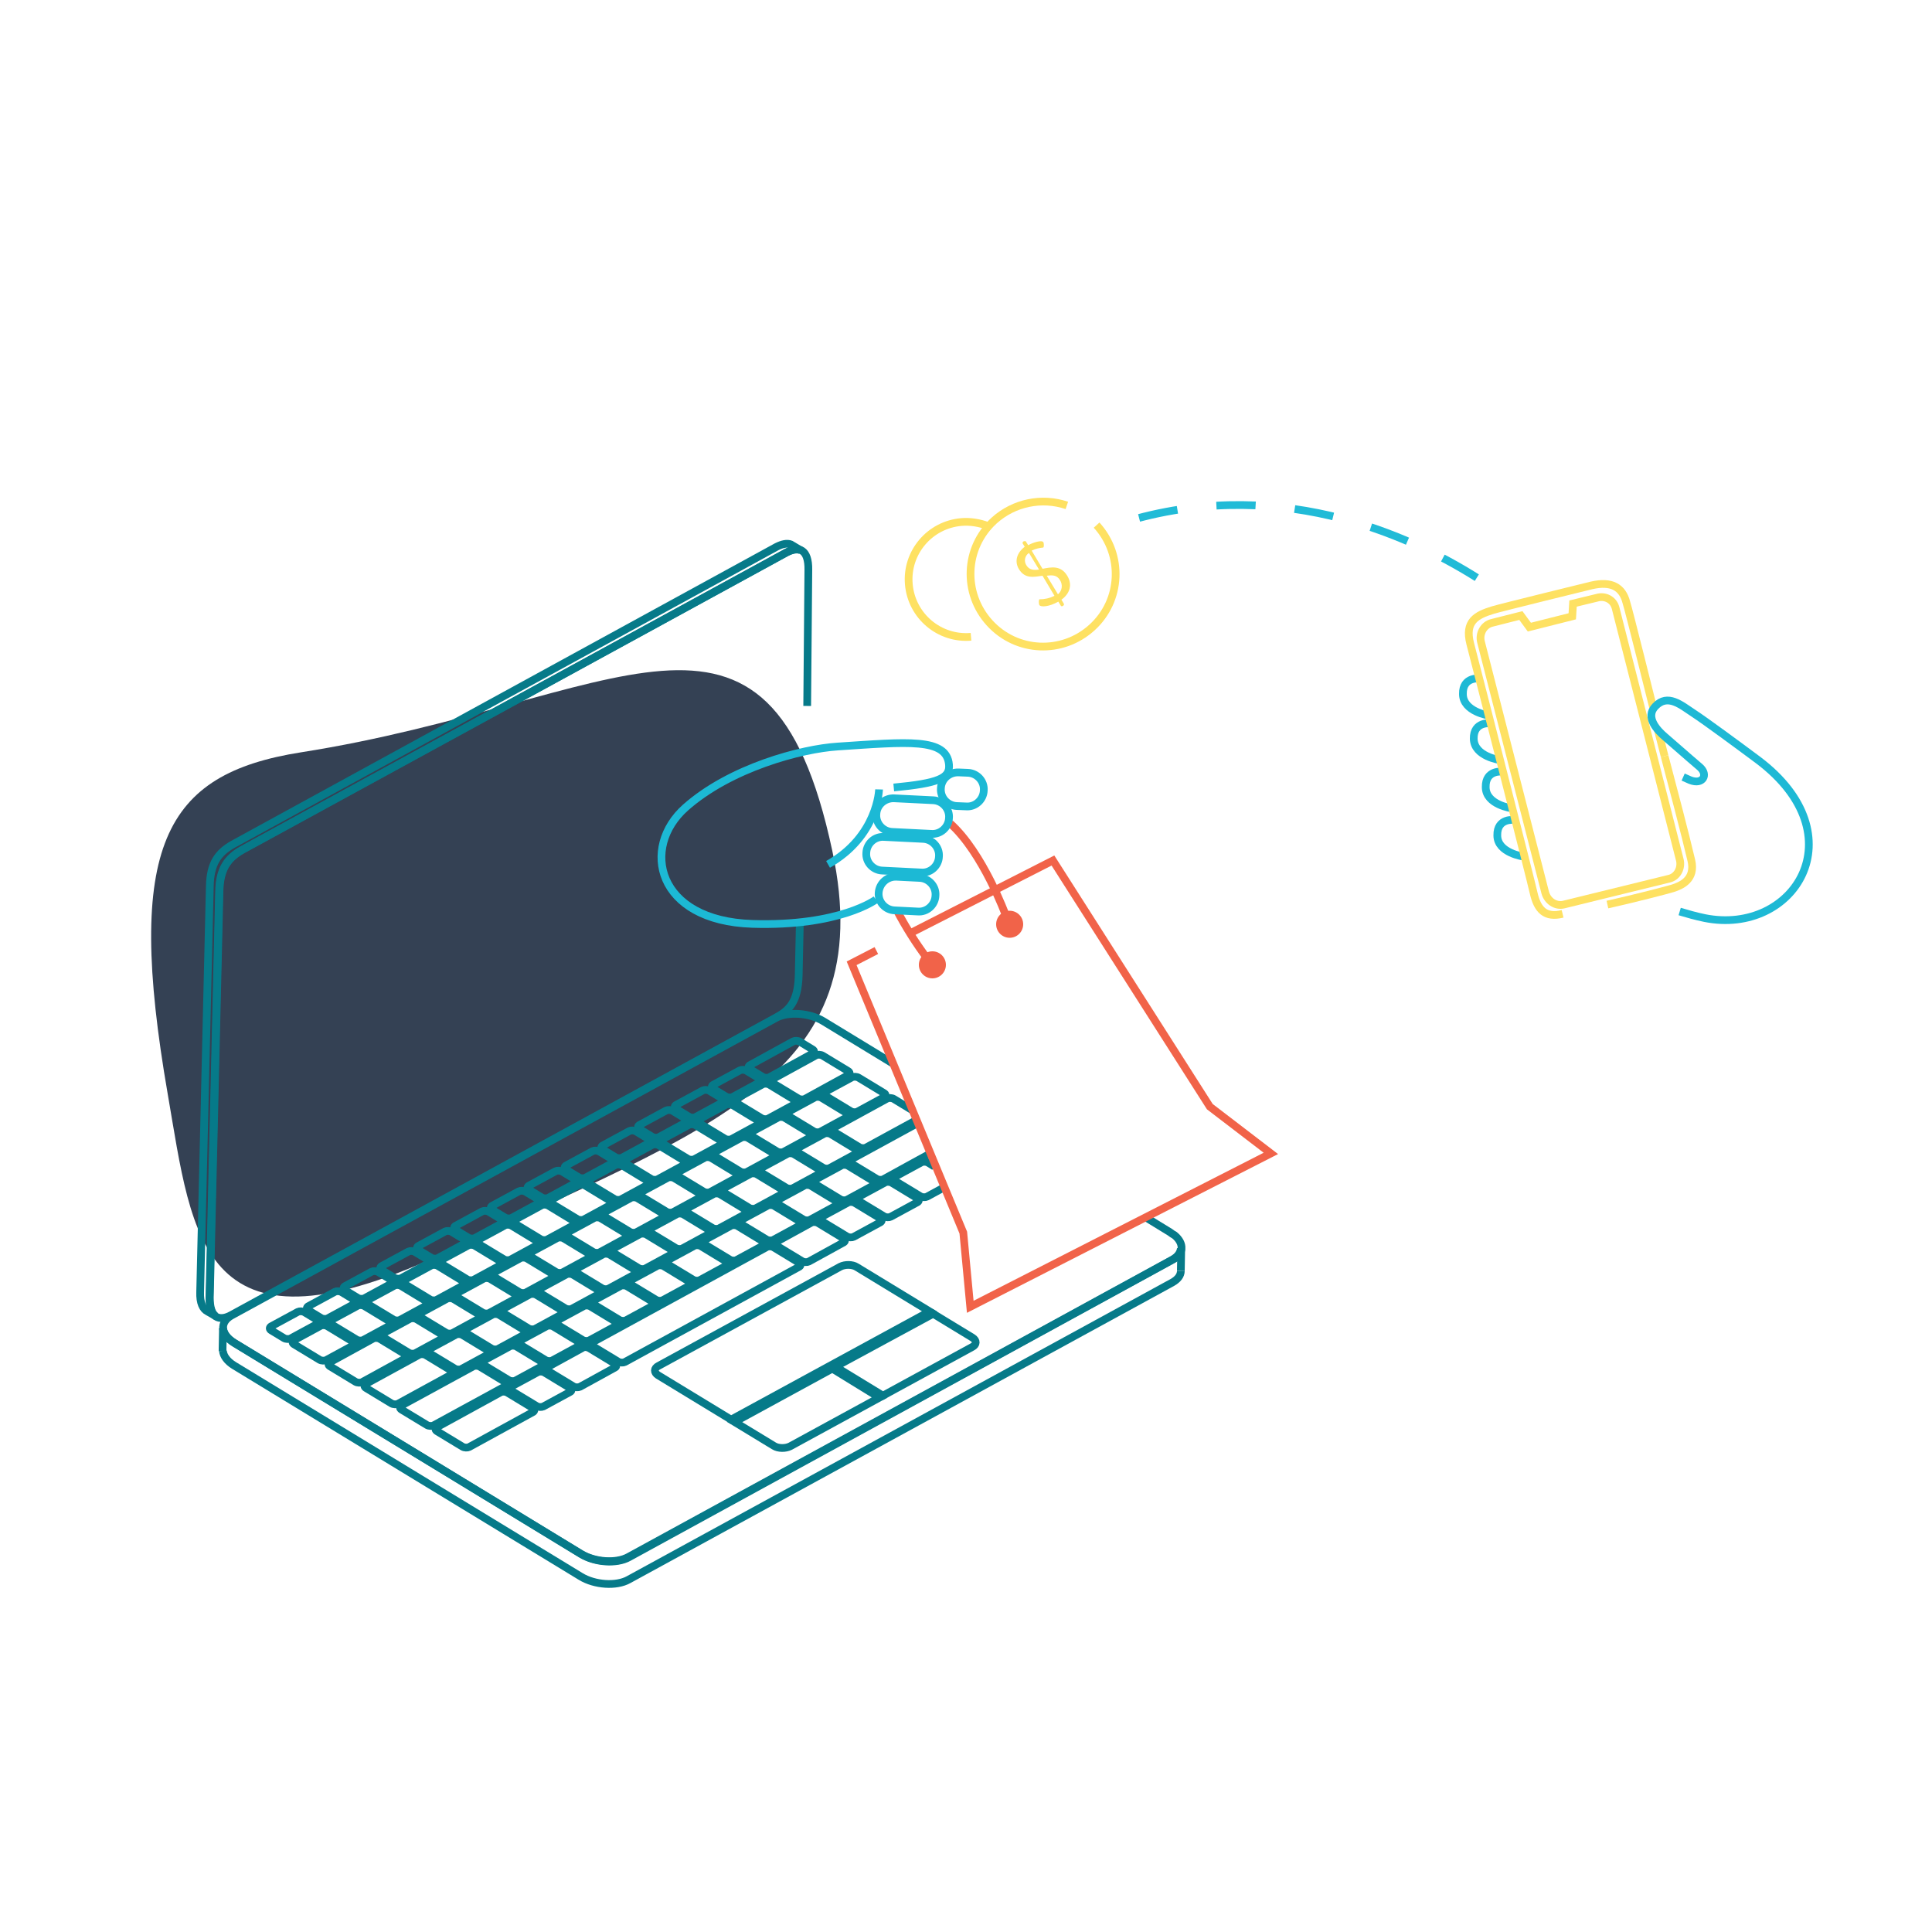 <?xml version="1.0" encoding="utf-8"?>
<!-- Generator: Adobe Illustrator 25.0.1, SVG Export Plug-In . SVG Version: 6.00 Build 0)  -->
<svg version="1.1" id="Layer_1" xmlns="http://www.w3.org/2000/svg" xmlns:xlink="http://www.w3.org/1999/xlink" x="0px" y="0px"
	 viewBox="0 0 500 500" style="enable-background:new 0 0 500 500;" xml:space="preserve">
<style type="text/css">
	.st0{fill:#344154;}
	.st1{fill:none;stroke:#067A89;stroke-width:2;stroke-miterlimit:10;}
	.st2{fill:none;stroke:#FEE162;stroke-width:2;stroke-miterlimit:10;}
	.st3{fill:#FEE162;}
	.st4{fill:none;stroke:#21BBD7;stroke-width:2;stroke-miterlimit:10;stroke-dasharray:10.15,10.15;}
	.st5{fill:none;stroke:#F16349;stroke-width:2;stroke-miterlimit:10;}
	.st6{fill:#F16349;}
	.st7{fill:none;stroke:#1CB9D5;stroke-width:2;stroke-miterlimit:10;}
	.st8{fill:none;stroke:#1EB9D5;stroke-width:2;}
</style>
<path class="st0" d="M117.1,323.3c-65.3,31.2-67.2-2.7-73.7-40.2c-11.1-64.1-1-82.8,34.5-88.4c82-12.9,121-51.8,137.5,25.5
	C228,279.1,182.4,292.1,117.1,323.3z"/>
<g>
	<g>
		<g>
			<g>
				<g>
					<path class="st1" d="M207.2,142.4c0,0-2.3-1.4-2.5-1.5l0,0v0c-1-0.4-2.3-0.1-3.7,0.6L60.3,218.5c-3.9,2.2-5.9,5-6,10.9
						l-2.5,105c-0.1,2.8,0.7,4.4,1.9,5l2.1,1.2c-1-0.7-1.5-2.3-1.5-4.8l2.5-105c0.1-5.9,2.1-8.7,6-10.9L203.5,143
						C204.9,142.3,206.2,142,207.2,142.4L207.2,142.4"/>
					<polygon class="st1" points="56.2,340.9 56.2,340.9 56.2,340.9 					"/>
				</g>
			</g>
			<path class="st1" d="M57.7,343.7c0.1,1.3,1.1,2.7,2.9,3.8l89.7,54.6c3.6,2.2,9.2,2.6,12.4,0.8l140.7-76.9
				c1.4-0.8,2.1-1.8,2.2-2.9l0,0"/>
			<path class="st1" d="M57.6,349.7l0-0.2c0-0.2,0-0.4,0-0.5l0.1-5.2l0-0.1"/>
			<path class="st1" d="M305.6,328.9L305.6,328.9c0,1.2-0.8,2.2-2.2,3l-140.7,76.9c-3.2,1.8-8.8,1.4-12.4-0.8l-89.7-54.6
				c-1.8-1.1-2.8-2.5-2.9-3.8"/>
			<line class="st1" x1="305.7" y1="323.2" x2="305.6" y2="328.9"/>
			<path class="st1" d="M296.6,315.1l6.2,3.8c0.4,0.3,0.8,0.6,1.2,0.8c0,0,0,0,0,0c2.5,2.1,2.4,4.8-0.5,6.3L162.8,403
				c-3.2,1.8-8.8,1.4-12.4-0.8l-36.6-22.3l0,0l-53.1-32.3c-3.6-2.2-4-5.4-0.7-7.2l140.7-76.9c3.2-1.8,8.8-1.4,12.4,0.8l17.9,10.9"/>
			<path class="st1" d="M240.6,339.4l-18.9-11.5c-1.1-0.7-3-0.7-4.2-0.1l-47.1,25.7c-1.2,0.6-1.2,1.7-0.1,2.4l18.9,11.5L240.6,339.4
				z"/>
			<g>
				<path class="st1" d="M215.4,354.2L190.1,368l10.2,6.2c1.1,0.7,3,0.7,4.2,0.1l23.1-12.6L215.4,354.2z"/>
				<path class="st1" d="M216.2,353.7l12.3,7.5l23.1-12.6c1.2-0.6,1.2-1.7,0.1-2.4l-10.2-6.2L216.2,353.7z"/>
			</g>
		</g>
	</g>
	<g>
		<g>
			<g>
				<path class="st1" d="M207,238.7l-0.3,13.8c-0.2,6.9-2.5,9-6,10.9L59.9,340.3c-3.2,1.8-5.8,0.7-5.7-4.5l2.5-105
					c0.1-5.9,2.1-8.7,6-10.9L203.5,143c3.2-1.8,5.8-0.9,5.7,4.5l-0.3,35.2"/>
			</g>
			<g>
				<g>
					<g>
						<path class="st1" d="M91.4,348.2l-7,3.8c-0.4,0.2-1.2,0.2-1.7-0.1l-6.6-4c-0.5-0.3-0.5-0.7-0.1-1l7-3.8
							c0.4-0.2,1.2-0.2,1.7,0.1l6.6,4C91.8,347.6,91.9,348,91.4,348.2z"/>
						<path class="st1" d="M101,343l-7,3.8c-0.4,0.2-1.2,0.2-1.7-0.1l-6.6-4c-0.5-0.3-0.5-0.7-0.1-1l7-3.8c0.4-0.2,1.2-0.2,1.7,0.1
							l6.6,4C101.4,342.4,101.4,342.8,101,343z"/>
						<path class="st1" d="M110.5,337.8l-7,3.8c-0.4,0.2-1.2,0.2-1.7-0.1l-6.6-4c-0.5-0.3-0.5-0.7-0.1-1l7-3.8
							c0.4-0.2,1.2-0.2,1.7,0.1l6.6,4C110.9,337.2,110.9,337.6,110.5,337.8z"/>
						<path class="st1" d="M120,332.6l-7,3.8c-0.4,0.2-1.2,0.2-1.7-0.1l-6.6-4c-0.5-0.3-0.5-0.7-0.1-1l7-3.8
							c0.4-0.2,1.2-0.2,1.7,0.1l6.6,4C120.4,331.9,120.5,332.4,120,332.6z"/>
						<path class="st1" d="M129.6,327.4l-7,3.8c-0.4,0.2-1.2,0.2-1.7-0.1l-6.6-4c-0.5-0.3-0.5-0.7-0.1-1l7-3.8
							c0.4-0.2,1.2-0.2,1.7,0.1l6.6,4C129.9,326.7,130,327.2,129.6,327.4z"/>
						<path class="st1" d="M139.1,322.2l-7,3.8c-0.4,0.2-1.2,0.2-1.7-0.1l-6.6-4c-0.5-0.3-0.5-0.7-0.1-1l7-3.8
							c0.4-0.2,1.2-0.2,1.7,0.1l6.6,4C139.5,321.5,139.5,322,139.1,322.2z"/>
						<path class="st1" d="M148.6,317l-7,3.8c-0.4,0.2-1.2,0.2-1.7-0.1l-6.6-4c-0.5-0.3-0.5-0.7-0.1-1l7-3.8
							c0.4-0.2,1.2-0.2,1.7,0.1l6.6,4C149,316.3,149,316.8,148.6,317z"/>
						<path class="st1" d="M158.1,311.8l-7,3.8c-0.4,0.2-1.2,0.2-1.7-0.1l-6.6-4c-0.5-0.3-0.5-0.7-0.1-1l7-3.8
							c0.4-0.2,1.2-0.2,1.7,0.1l6.6,4C158.5,311.1,158.6,311.5,158.1,311.8z"/>
						<path class="st1" d="M167.7,306.6l-7,3.8c-0.4,0.2-1.2,0.2-1.7-0.1l-6.6-4c-0.5-0.3-0.5-0.7-0.1-1l7-3.8
							c0.4-0.2,1.2-0.2,1.7,0.1l6.6,4C168.1,305.9,168.1,306.3,167.7,306.6z"/>
						<path class="st1" d="M177.2,301.4l-7,3.8c-0.4,0.2-1.2,0.2-1.7-0.1l-6.6-4c-0.5-0.3-0.5-0.7-0.1-1l7-3.8
							c0.4-0.2,1.2-0.2,1.7,0.1l6.6,4C177.6,300.7,177.6,301.1,177.2,301.4z"/>
						<path class="st1" d="M186.7,296.2l-7,3.8c-0.4,0.2-1.2,0.2-1.7-0.1l-6.6-4c-0.5-0.3-0.5-0.7-0.1-1l7-3.8
							c0.4-0.2,1.2-0.2,1.7,0.1l6.6,4C187.1,295.5,187.2,295.9,186.7,296.2z"/>
						<path class="st1" d="M196.3,291l-7,3.8c-0.4,0.2-1.2,0.2-1.7-0.1l-6.6-4c-0.5-0.3-0.5-0.7-0.1-1l7-3.8
							c0.4-0.2,1.2-0.2,1.7,0.1l6.6,4C196.6,290.3,196.7,290.7,196.3,291z"/>
						<path class="st1" d="M205.8,285.7l-7,3.8c-0.4,0.2-1.2,0.2-1.7-0.1l-6.6-4c-0.5-0.3-0.5-0.7-0.1-1l7-3.8
							c0.4-0.2,1.2-0.2,1.7,0.1l6.6,4C206.2,285.1,206.2,285.5,205.8,285.7z"/>
						<path class="st1" d="M219.6,278.2l-11.3,6.2c-0.4,0.2-1.2,0.2-1.7-0.1l-6.6-4c-0.5-0.3-0.5-0.7-0.1-1l11.3-6.2
							c0.4-0.2,1.2-0.2,1.7,0.1l6.6,4C220,277.5,220,278,219.6,278.2z"/>
					</g>
					<g>
						<path class="st1" d="M213.5,282.6l7-3.8c0.4-0.2,1.2-0.2,1.7,0.1l6.6,4c0.5,0.3,0.5,0.7,0.1,1l-7,3.8
							c-0.4,0.2-1.2,0.2-1.7-0.1l-6.6-4C213.1,283.2,213,282.8,213.5,282.6z"/>
						<path class="st1" d="M203.9,287.8l7-3.8c0.4-0.2,1.2-0.2,1.7,0.1l6.6,4c0.5,0.3,0.5,0.7,0.1,1l-7,3.8
							c-0.4,0.2-1.2,0.2-1.7-0.1l-6.6-4C203.6,288.5,203.5,288,203.9,287.8z"/>
						<path class="st1" d="M194.4,293l7-3.8c0.4-0.2,1.2-0.2,1.7,0.1l6.6,4c0.5,0.3,0.5,0.7,0.1,1l-7,3.8c-0.4,0.2-1.2,0.2-1.7-0.1
							l-6.6-4C194,293.7,194,293.2,194.4,293z"/>
						<path class="st1" d="M184.9,298.2l7-3.8c0.4-0.2,1.2-0.2,1.7,0.1l6.6,4c0.5,0.3,0.5,0.7,0.1,1l-7,3.8
							c-0.4,0.2-1.2,0.2-1.7-0.1l-6.6-4C184.5,298.9,184.5,298.4,184.9,298.2z"/>
						<path class="st1" d="M175.4,303.4l7-3.8c0.4-0.2,1.2-0.2,1.7,0.1l6.6,4c0.5,0.3,0.5,0.7,0.1,1l-7,3.8
							c-0.4,0.2-1.2,0.2-1.7-0.1l-6.6-4C175,304.1,174.9,303.6,175.4,303.4z"/>
						<path class="st1" d="M165.8,308.6l7-3.8c0.4-0.2,1.2-0.2,1.7,0.1l6.6,4c0.5,0.3,0.5,0.7,0.1,1l-7,3.8
							c-0.4,0.2-1.2,0.2-1.7-0.1l-6.6-4C165.4,309.3,165.4,308.9,165.8,308.6z"/>
						<path class="st1" d="M156.3,313.8l7-3.8c0.4-0.2,1.2-0.2,1.7,0.1l6.6,4c0.5,0.3,0.5,0.7,0.1,1l-7,3.8
							c-0.4,0.2-1.2,0.2-1.7-0.1l-6.6-4C155.9,314.5,155.9,314.1,156.3,313.8z"/>
						<path class="st1" d="M146.8,319l7-3.8c0.4-0.2,1.2-0.2,1.7,0.1l6.6,4c0.5,0.3,0.5,0.7,0.1,1l-7,3.8c-0.4,0.2-1.2,0.2-1.7-0.1
							l-6.6-4C146.4,319.7,146.3,319.3,146.8,319z"/>
						<path class="st1" d="M137.2,324.2l7-3.8c0.4-0.2,1.2-0.2,1.7,0.1l6.6,4c0.5,0.3,0.5,0.7,0.1,1l-7,3.8
							c-0.4,0.2-1.2,0.2-1.7-0.1l-6.6-4C136.9,324.9,136.8,324.5,137.2,324.2z"/>
						<path class="st1" d="M127.7,329.4l7-3.8c0.4-0.2,1.2-0.2,1.7,0.1l6.6,4c0.5,0.3,0.5,0.7,0.1,1l-7,3.8
							c-0.4,0.2-1.2,0.2-1.7-0.1l-6.6-4C127.3,330.1,127.3,329.7,127.7,329.4z"/>
						<path class="st1" d="M118.2,334.7l7-3.8c0.4-0.2,1.2-0.2,1.7,0.1l6.6,4c0.5,0.3,0.5,0.7,0.1,1l-7,3.8
							c-0.4,0.2-1.2,0.2-1.7-0.1l-6.6-4C117.8,335.3,117.8,334.9,118.2,334.7z"/>
						<path class="st1" d="M108.7,339.9l7-3.8c0.4-0.2,1.2-0.2,1.7,0.1l6.6,4c0.5,0.3,0.5,0.7,0.1,1l-7,3.8
							c-0.4,0.2-1.2,0.2-1.7-0.1l-6.6-4C108.3,340.5,108.2,340.1,108.7,339.9z"/>
						<path class="st1" d="M99.1,345.1l7-3.8c0.4-0.2,1.2-0.2,1.7,0.1l6.6,4c0.5,0.3,0.5,0.7,0.1,1l-7,3.8c-0.4,0.2-1.2,0.2-1.7-0.1
							l-6.6-4C98.7,345.7,98.7,345.3,99.1,345.1z"/>
						<path class="st1" d="M85.3,352.6l11.3-6.2c0.4-0.2,1.2-0.2,1.7,0.1l6.6,4c0.5,0.3,0.5,0.7,0.1,1l-11.3,6.2
							c-0.4,0.2-1.2,0.2-1.7-0.1l-6.6-4C84.9,353.3,84.9,352.9,85.3,352.6z"/>
					</g>
					<g>
						<path class="st1" d="M237.3,289.8l-13.2,7.2c-0.4,0.2-1.2,0.2-1.7-0.1l-6.6-4c-0.5-0.3-0.5-0.7-0.1-1l13.9-7.6
							c0.4-0.2,1.2-0.2,1.7,0.1l5.1,3.1"/>
						<path class="st1" d="M94.6,358.2l13.9-7.6c0.4-0.2,1.2-0.2,1.7,0.1l6.6,4c0.5,0.3,0.5,0.7,0.1,1l-13.9,7.6
							c-0.4,0.2-1.2,0.2-1.7-0.1l-6.6-4C94.2,358.9,94.2,358.4,94.6,358.2z"/>
						<path class="st1" d="M206.3,297.2l7-3.8c0.4-0.2,1.2-0.2,1.7,0.1l6.6,4c0.5,0.3,0.5,0.7,0.1,1l-7,3.8
							c-0.4,0.2-1.2,0.2-1.7-0.1l-6.6-4C205.9,297.8,205.9,297.4,206.3,297.2z"/>
						<path class="st1" d="M196.8,302.4l7-3.8c0.4-0.2,1.2-0.2,1.7,0.1l6.6,4c0.5,0.3,0.5,0.7,0.1,1l-7,3.8
							c-0.4,0.2-1.2,0.2-1.7-0.1l-6.6-4C196.4,303,196.3,302.6,196.8,302.4z"/>
						<path class="st1" d="M187.2,307.6l7-3.8c0.4-0.2,1.2-0.2,1.7,0.1l6.6,4c0.5,0.3,0.5,0.7,0.1,1l-7,3.8
							c-0.4,0.2-1.2,0.2-1.7-0.1l-6.6-4C186.8,308.2,186.8,307.8,187.2,307.6z"/>
						<path class="st1" d="M177.7,312.8l7-3.8c0.4-0.2,1.2-0.2,1.7,0.1l6.6,4c0.5,0.3,0.5,0.7,0.1,1l-7,3.8
							c-0.4,0.2-1.2,0.2-1.7-0.1l-6.6-4C177.3,313.4,177.3,313,177.7,312.8z"/>
						<path class="st1" d="M168.2,318l7-3.8c0.4-0.2,1.2-0.2,1.7,0.1l6.6,4c0.5,0.3,0.5,0.7,0.1,1l-7,3.8c-0.4,0.2-1.2,0.2-1.7-0.1
							l-6.6-4C167.8,318.7,167.7,318.2,168.2,318z"/>
						<path class="st1" d="M158.6,323.2l7-3.8c0.4-0.2,1.2-0.2,1.7,0.1l6.6,4c0.5,0.3,0.5,0.7,0.1,1l-7,3.8
							c-0.4,0.2-1.2,0.2-1.7-0.1l-6.6-4C158.3,323.9,158.2,323.4,158.6,323.2z"/>
						<path class="st1" d="M149.1,328.4l7-3.8c0.4-0.2,1.2-0.2,1.7,0.1l6.6,4c0.5,0.3,0.5,0.7,0.1,1l-7,3.8
							c-0.4,0.2-1.2,0.2-1.7-0.1l-6.6-4C148.7,329.1,148.7,328.6,149.1,328.4z"/>
						<path class="st1" d="M139.6,333.6l7-3.8c0.4-0.2,1.2-0.2,1.7,0.1l6.6,4c0.5,0.3,0.5,0.7,0.1,1l-7,3.8
							c-0.4,0.2-1.2,0.2-1.7-0.1l-6.6-4C139.2,334.3,139.2,333.8,139.6,333.6z"/>
						<path class="st1" d="M130.1,338.8l7-3.8c0.4-0.2,1.2-0.2,1.7,0.1l6.6,4c0.5,0.3,0.5,0.7,0.1,1l-7,3.8
							c-0.4,0.2-1.2,0.2-1.7-0.1l-6.6-4C129.7,339.5,129.6,339.1,130.1,338.8z"/>
						<path class="st1" d="M120.5,344l7-3.8c0.4-0.2,1.2-0.2,1.7,0.1l6.6,4c0.5,0.3,0.5,0.7,0.1,1l-7,3.8c-0.4,0.2-1.2,0.2-1.7-0.1
							l-6.6-4C120.1,344.7,120.1,344.3,120.5,344z"/>
						<path class="st1" d="M111,349.2l7-3.8c0.4-0.2,1.2-0.2,1.7,0.1l6.6,4c0.5,0.3,0.5,0.7,0.1,1l-7,3.8c-0.4,0.2-1.2,0.2-1.7-0.1
							l-6.6-4C110.6,349.9,110.6,349.5,111,349.2z"/>
					</g>
					<g>
						<path class="st1" d="M240.8,298.5l-12.2,6.7c-0.4,0.2-1.2,0.2-1.7-0.1l-6.6-4c-0.5-0.3-0.5-0.7-0.1-1l17.4-9.5"/>
						<path class="st1" d="M210.8,305.4l7-3.8c0.4-0.2,1.2-0.2,1.7,0.1l6.6,4c0.5,0.3,0.5,0.7,0.1,1l-7,3.8
							c-0.4,0.2-1.2,0.2-1.7-0.1l-6.6-4C210.4,306,210.3,305.6,210.8,305.4z"/>
						<path class="st1" d="M201.2,310.6l7-3.8c0.4-0.2,1.2-0.2,1.7,0.1l6.6,4c0.5,0.3,0.5,0.7,0.1,1l-7,3.8
							c-0.4,0.2-1.2,0.2-1.7-0.1l-6.6-4C200.9,311.2,200.8,310.8,201.2,310.6z"/>
						<path class="st1" d="M191.7,315.8l7-3.8c0.4-0.2,1.2-0.2,1.7,0.1l6.6,4c0.5,0.3,0.5,0.7,0.1,1l-7,3.8
							c-0.4,0.2-1.2,0.2-1.7-0.1l-6.6-4C191.3,316.4,191.3,316,191.7,315.8z"/>
						<path class="st1" d="M182.2,321l7-3.8c0.4-0.2,1.2-0.2,1.7,0.1l6.6,4c0.5,0.3,0.5,0.7,0.1,1l-7,3.8c-0.4,0.2-1.2,0.2-1.7-0.1
							l-6.6-4C181.8,321.6,181.8,321.2,182.2,321z"/>
						<path class="st1" d="M172.7,326.2l7-3.8c0.4-0.2,1.2-0.2,1.7,0.1l6.6,4c0.5,0.3,0.5,0.7,0.1,1l-7,3.8
							c-0.4,0.2-1.2,0.2-1.7-0.1l-6.6-4C172.3,326.9,172.2,326.4,172.7,326.2z"/>
						<path class="st1" d="M163.1,331.4l7-3.8c0.4-0.2,1.2-0.2,1.7,0.1l6.6,4c0.5,0.3,0.5,0.7,0.1,1l-7,3.8
							c-0.4,0.2-1.2,0.2-1.7-0.1l-6.6-4C162.7,332.1,162.7,331.6,163.1,331.4z"/>
						<path class="st1" d="M153.6,336.6l7-3.8c0.4-0.2,1.2-0.2,1.7,0.1l6.6,4c0.5,0.3,0.5,0.7,0.1,1l-7,3.8
							c-0.4,0.2-1.2,0.2-1.7-0.1l-6.6-4C153.2,337.3,153.2,336.8,153.6,336.6z"/>
						<path class="st1" d="M144.1,341.8l7-3.8c0.4-0.2,1.2-0.2,1.7,0.1l6.6,4c0.5,0.3,0.5,0.7,0.1,1l-7,3.8
							c-0.4,0.2-1.2,0.2-1.7-0.1l-6.6-4C143.7,342.5,143.6,342,144.1,341.8z"/>
						<path class="st1" d="M134.5,347l7-3.8c0.4-0.2,1.2-0.2,1.7,0.1l6.6,4c0.5,0.3,0.5,0.7,0.1,1l-7,3.8c-0.4,0.2-1.2,0.2-1.7-0.1
							l-6.6-4C134.2,347.7,134.1,347.3,134.5,347z"/>
						<path class="st1" d="M125,352.2l7-3.8c0.4-0.2,1.2-0.2,1.7,0.1l6.6,4c0.5,0.3,0.5,0.7,0.1,1l-7,3.8c-0.4,0.2-1.2,0.2-1.7-0.1
							l-6.6-4C124.6,352.9,124.6,352.5,125,352.2z"/>
						<path class="st1" d="M103.8,363.8l18.7-10.2c0.4-0.2,1.2-0.2,1.7,0.1l6.6,4c0.5,0.3,0.5,0.7,0.1,1l-18.7,10.2
							c-0.4,0.2-1.2,0.2-1.7-0.1l-6.6-4C103.4,364.5,103.4,364,103.8,363.8z"/>
					</g>
					<g>
						<path class="st1" d="M153.3,347.4l45.2-24.7c0.4-0.2,1.2-0.2,1.7,0.1l6.6,4c0.5,0.3,0.5,0.7,0.1,1l-45.2,24.7
							c-0.4,0.2-1.2,0.2-1.7-0.1l-6.6-4C152.9,348.1,152.9,347.7,153.3,347.4z"/>
						<path class="st1" d="M212.5,315l7-3.8c0.4-0.2,1.2-0.2,1.7,0.1l6.6,4c0.5,0.3,0.5,0.7,0.1,1l-7,3.8c-0.4,0.2-1.2,0.2-1.7-0.1
							l-6.6-4C212.1,315.7,212.1,315.3,212.5,315z"/>
						<path class="st1" d="M200.9,321.4l9.1-5c0.4-0.2,1.2-0.2,1.7,0.1l6.6,4c0.5,0.3,0.5,0.7,0.1,1l-9.1,5
							c-0.4,0.2-1.2,0.2-1.7-0.1l-6.6-4C200.5,322.1,200.5,321.6,200.9,321.4z"/>
						<path class="st1" d="M139.2,355.1l-7,3.8c-0.4,0.2-0.4,0.7,0.1,1l6.6,4c0.5,0.3,1.2,0.3,1.7,0.1l7-3.8c0.4-0.2,0.4-0.7-0.1-1
							l-6.6-4C140.4,354.9,139.6,354.9,139.2,355.1z"/>
						<path class="st1" d="M150.8,348.8l-9.1,5c-0.4,0.2-0.4,0.7,0.1,1l6.6,4c0.5,0.3,1.2,0.3,1.7,0.1l9.1-5c0.4-0.2,0.4-0.7-0.1-1
							l-6.6-4C152,348.6,151.2,348.5,150.8,348.8z"/>
						<path class="st1" d="M244.5,307.2l-4.6,2.5c-0.4,0.2-1.2,0.2-1.7-0.1l-6.6-4c-0.5-0.3-0.5-0.7-0.1-1l7-3.8
							c0.4-0.2,1.2-0.2,1.7,0.1l1.6,1"/>
						<path class="st1" d="M222.1,309.8l7-3.8c0.4-0.2,1.2-0.2,1.7,0.1l6.6,4c0.5,0.3,0.5,0.7,0.1,1l-7,3.8
							c-0.4,0.2-1.2,0.2-1.7-0.1l-6.6-4C221.7,310.5,221.6,310.1,222.1,309.8z"/>
						<path class="st1" d="M113,369.4l16.6-9.1c0.4-0.2,1.2-0.2,1.7,0.1l6.6,4c0.5,0.3,0.5,0.7,0.1,1l-16.6,9.1
							c-0.4,0.2-1.2,0.2-1.7-0.1l-6.6-4C112.6,370.1,112.6,369.7,113,369.4z"/>
					</g>
					<g>
						<path class="st1" d="M82.2,342.6l-7,3.8c-0.4,0.2-1.2,0.2-1.7-0.1l-3.3-2c-0.5-0.3-0.5-0.7-0.1-1l7-3.8
							c0.4-0.2,1.2-0.2,1.7,0.1l3.3,2C82.6,342,82.7,342.4,82.2,342.6z"/>
						<path class="st1" d="M91.8,337.4l-7,3.8c-0.4,0.2-1.2,0.2-1.7-0.1l-3.3-2c-0.5-0.3-0.5-0.7-0.1-1l7-3.8
							c0.4-0.2,1.2-0.2,1.7,0.1l3.3,2C92.1,336.8,92.2,337.2,91.8,337.4z"/>
						<path class="st1" d="M101.3,332.2l-7,3.8c-0.4,0.2-1.2,0.2-1.7-0.1l-3.3-2c-0.5-0.3-0.5-0.7-0.1-1l7-3.8
							c0.4-0.2,1.2-0.2,1.7,0.1l3.3,2C101.7,331.5,101.7,332,101.3,332.2z"/>
						<path class="st1" d="M110.8,327l-7,3.8c-0.4,0.2-1.2,0.2-1.7-0.1l-3.3-2c-0.5-0.3-0.5-0.7-0.1-1l7-3.8
							c0.4-0.2,1.2-0.2,1.7,0.1l3.3,2C111.2,326.3,111.2,326.8,110.8,327z"/>
						<path class="st1" d="M120.3,321.8l-7,3.8c-0.4,0.2-1.2,0.2-1.7-0.1l-3.3-2c-0.5-0.3-0.5-0.7-0.1-1l7-3.8
							c0.4-0.2,1.2-0.2,1.7,0.1l3.3,2C120.7,321.1,120.8,321.6,120.3,321.8z"/>
						<path class="st1" d="M129.9,316.6l-7,3.8c-0.4,0.2-1.2,0.2-1.7-0.1l-3.3-2c-0.5-0.3-0.5-0.7-0.1-1l7-3.8
							c0.4-0.2,1.2-0.2,1.7,0.1l3.3,2C130.3,315.9,130.3,316.4,129.9,316.6z"/>
						<path class="st1" d="M139.4,311.4l-7,3.8c-0.4,0.2-1.2,0.2-1.7-0.1l-3.3-2c-0.5-0.3-0.5-0.7-0.1-1l7-3.8
							c0.4-0.2,1.2-0.2,1.7,0.1l3.3,2C139.8,310.7,139.8,311.1,139.4,311.4z"/>
						<path class="st1" d="M148.9,306.2l-7,3.8c-0.4,0.2-1.2,0.2-1.7-0.1l-3.3-2c-0.5-0.3-0.5-0.7-0.1-1l7-3.8
							c0.4-0.2,1.2-0.2,1.7,0.1l3.3,2C149.3,305.5,149.4,305.9,148.9,306.2z"/>
						<path class="st1" d="M158.5,301l-7,3.8c-0.4,0.2-1.2,0.2-1.7-0.1l-3.3-2c-0.5-0.3-0.5-0.7-0.1-1l7-3.8
							c0.4-0.2,1.2-0.2,1.7,0.1l3.3,2C158.8,300.3,158.9,300.7,158.5,301z"/>
						<path class="st1" d="M168,295.8l-7,3.8c-0.4,0.2-1.2,0.2-1.7-0.1l-3.3-2c-0.5-0.3-0.5-0.7-0.1-1l7-3.8
							c0.4-0.2,1.2-0.2,1.7,0.1l3.3,2C168.4,295.1,168.4,295.5,168,295.8z"/>
						<path class="st1" d="M177.5,290.5l-7,3.8c-0.4,0.2-1.2,0.2-1.7-0.1l-3.3-2c-0.5-0.3-0.5-0.7-0.1-1l7-3.8
							c0.4-0.2,1.2-0.2,1.7,0.1l3.3,2C177.9,289.9,177.9,290.3,177.5,290.5z"/>
						<path class="st1" d="M187,285.3l-7,3.8c-0.4,0.2-1.2,0.2-1.7-0.1l-3.3-2c-0.5-0.3-0.5-0.7-0.1-1l7-3.8
							c0.4-0.2,1.2-0.2,1.7,0.1l3.3,2C187.4,284.7,187.5,285.1,187,285.3z"/>
						<path class="st1" d="M196.6,280.1l-7,3.8c-0.4,0.2-1.2,0.2-1.7-0.1l-3.3-2c-0.5-0.3-0.5-0.7-0.1-1l7-3.8
							c0.4-0.2,1.2-0.2,1.7,0.1l3.3,2C197,279.5,197,279.9,196.6,280.1z"/>
						<path class="st1" d="M210.4,272.6l-11.3,6.2c-0.4,0.2-1.2,0.2-1.7-0.1l-3.3-2c-0.5-0.3-0.5-0.7-0.1-1l11.3-6.2
							c0.4-0.2,1.2-0.2,1.7,0.1l3.3,2C210.8,271.9,210.8,272.3,210.4,272.6z"/>
					</g>
				</g>
			</g>
		</g>
	</g>
</g>
<g>
	<path class="st2" d="M251.3,164.8c-8.2,0.7-15.4-5.4-16.1-13.6s5.4-15.4,13.6-16.1c2.3-0.2,4.7,0.2,6.8,1"/>
	<path class="st2" d="M283.8,135.9c7,7.7,6.5,19.5-1.2,26.5c-7.7,7-19.5,6.5-26.5-1.2c-7-7.7-6.5-19.5,1.2-26.5
		c5.1-4.6,12.3-6.1,18.8-3.9"/>
	<path class="st3" d="M265.6,140.3l0.5,0.8c1.2-0.7,3.5-1.4,3.9-0.8c0.2,0.3,0.2,1.3,0,1.4c-1,0.1-2,0.3-3,0.8l2.8,4.7
		c2.2-0.4,4.7-1,6.4,1.8c1.4,2.3,0.7,4.6-1.5,6.2l0.6,1c0.1,0.2,0.1,0.4-0.2,0.6c-0.3,0.2-0.5,0.1-0.6-0.1l-0.6-1
		c-2.3,1.3-4.5,1.5-4.9,0.9c-0.2-0.3-0.2-1.4,0-1.5c1.4,0,2.7-0.3,3.9-0.9l-3.1-5.2c-2.2,0.3-4.5,0.9-6.1-1.7
		c-1.2-2-0.6-4.2,1.5-5.8l-0.5-0.8c-0.1-0.2-0.1-0.4,0.2-0.6C265.3,140,265.5,140,265.6,140.3z M265.7,146.4c0.7,1.1,1.9,1.2,3.2,1
		l-2.6-4.3C265.2,143.8,264.9,145.3,265.7,146.4L265.7,146.4z M273.8,153.8c1.1-0.9,1.3-2.5,0.5-3.7c-0.8-1.3-2-1.3-3.4-1.1
		L273.8,153.8z"/>
</g>
<path class="st4" d="M382.2,149.5c-17.6-11.1-52.6-27.2-93.7-13.6"/>
<g>
	<polyline class="st5" points="226.8,246 220.4,249.3 249.3,319 251.1,338.2 328.9,298.5 313.1,286.4 272.5,222.7 235.6,241.5 	"/>
	<path class="st5" d="M245.9,213.1c8.5,7.6,14.4,23.8,14.4,23.8"/>
	<path class="st5" d="M240,248.1c-3-4-5.7-8.3-8-12.7"/>
	<circle class="st6" cx="241.3" cy="249.7" r="3.5"/>
	<circle class="st6" cx="261.3" cy="239.2" r="3.5"/>
</g>
<g>
	<path class="st7" d="M231.3,203.8c11.6-1.1,14.6-2.4,14.3-5.9c-0.6-7-10.7-5.9-28.8-4.7c-9.4,0.6-27.8,5.5-39.4,15.8
		s-7.6,29.3,17.3,30.1c22.7,0.7,32-6.3,32-6.3"/>
	<path class="st7" d="M231.4,206.6l10.1,0.5c2.4,0.1,4.3,2.2,4.1,4.6v0c-0.1,2.4-2.2,4.3-4.6,4.1l-10.1-0.5
		c-2.4-0.1-4.3-2.2-4.1-4.6l0,0C226.9,208.3,229,206.5,231.4,206.6z"/>
	<path class="st7" d="M228.8,216.6l10.1,0.5c2.4,0.1,4.3,2.2,4.1,4.6v0c-0.1,2.4-2.2,4.3-4.6,4.1l-10.1-0.5
		c-2.4-0.1-4.3-2.2-4.1-4.6v0C224.3,218.3,226.4,216.4,228.8,216.6z"/>
	<path class="st7" d="M232,226.9l6,0.3c2.4,0.1,4.3,2.2,4.1,4.6v0c-0.1,2.4-2.2,4.3-4.6,4.1l-6-0.3c-2.4-0.1-4.3-2.2-4.1-4.6v0
		C227.6,228.6,229.6,226.8,232,226.9z"/>
	<path class="st7" d="M248.1,199.9l2.4,0.1c2.4,0.1,4.3,2.2,4.1,4.6v0c-0.1,2.4-2.2,4.3-4.6,4.1l-2.4-0.1c-2.4-0.1-4.3-2.2-4.1-4.6
		v0C243.6,201.6,245.7,199.8,248.1,199.9z"/>
	<path class="st7" d="M227.5,204.3c0,0-0.3,12.1-13.2,19.4"/>
</g>
<path class="st8" d="M383,175.6c0,0-4.5-0.6-4.4,4c0,4.6,6.8,5.6,6.8,5.6"/>
<path class="st8" d="M385.8,187.2c0,0-4.5-0.6-4.4,4s6.8,5.5,6.8,5.5"/>
<path class="st8" d="M388.9,199.7c0,0-4.5-0.6-4.4,4c0,4.6,6.8,5.5,6.8,5.5"/>
<path class="st8" d="M391.9,212.2c0,0-4.5-0.6-4.4,4c0,4.6,6.9,5.5,6.9,5.5"/>
<g>
	<path class="st2" d="M430.8,195.7c-1.1-4.2-1.8-7-1.8-7"/>
	<path class="st2" d="M383.3,166.2l16.6,64.8c0.6,2.2,2.7,3.6,4.8,3.1l27.3-6.7c2.1-0.5,3.3-2.8,2.7-5l-16.6-65.1
		c-0.6-2.2-2.8-3.2-4.8-2.6l-6.2,1.5l-0.2,3.3l-11.1,2.8l-2.2-3l-7.5,1.9C384,161.7,382.7,164,383.3,166.2z"/>
	<path class="st2" d="M416,234.1c7.6-1.7,15.6-3.8,16.9-4.2c2.2-0.7,6-2.3,4.8-7.3c-1.5-6.4-4.8-19-6.9-26.9"/>
	<path class="st2" d="M427.8,183c0,0-6.4-25.7-6.9-27.1c-1-3.9-3.8-5.6-9-4.4c0,0-23.7,5.8-25.6,6.4c-4.2,1.3-7.3,2.9-5.8,8.7
		c2.2,8.4,15.8,61.7,16.4,64.5c1,4.4,3,6.5,7.5,5.4"/>
</g>
<path class="st8" d="M434.7,235.9c2,0.6,4.1,1.2,6.5,1.7c23.1,4.6,39.7-21.4,13.8-40.9c-5.1-3.8-13.5-10-16.7-12.1s-6.7-5.2-9.9-1.8
	c-2.7,2.8,0.5,6.2,2.5,7.9c2,1.7,5.7,5,9,7.8c2.3,2,0.8,4.7-2.5,3.4c-0.9-0.4-1.8-0.8-1.8-0.8"/>
</svg>
